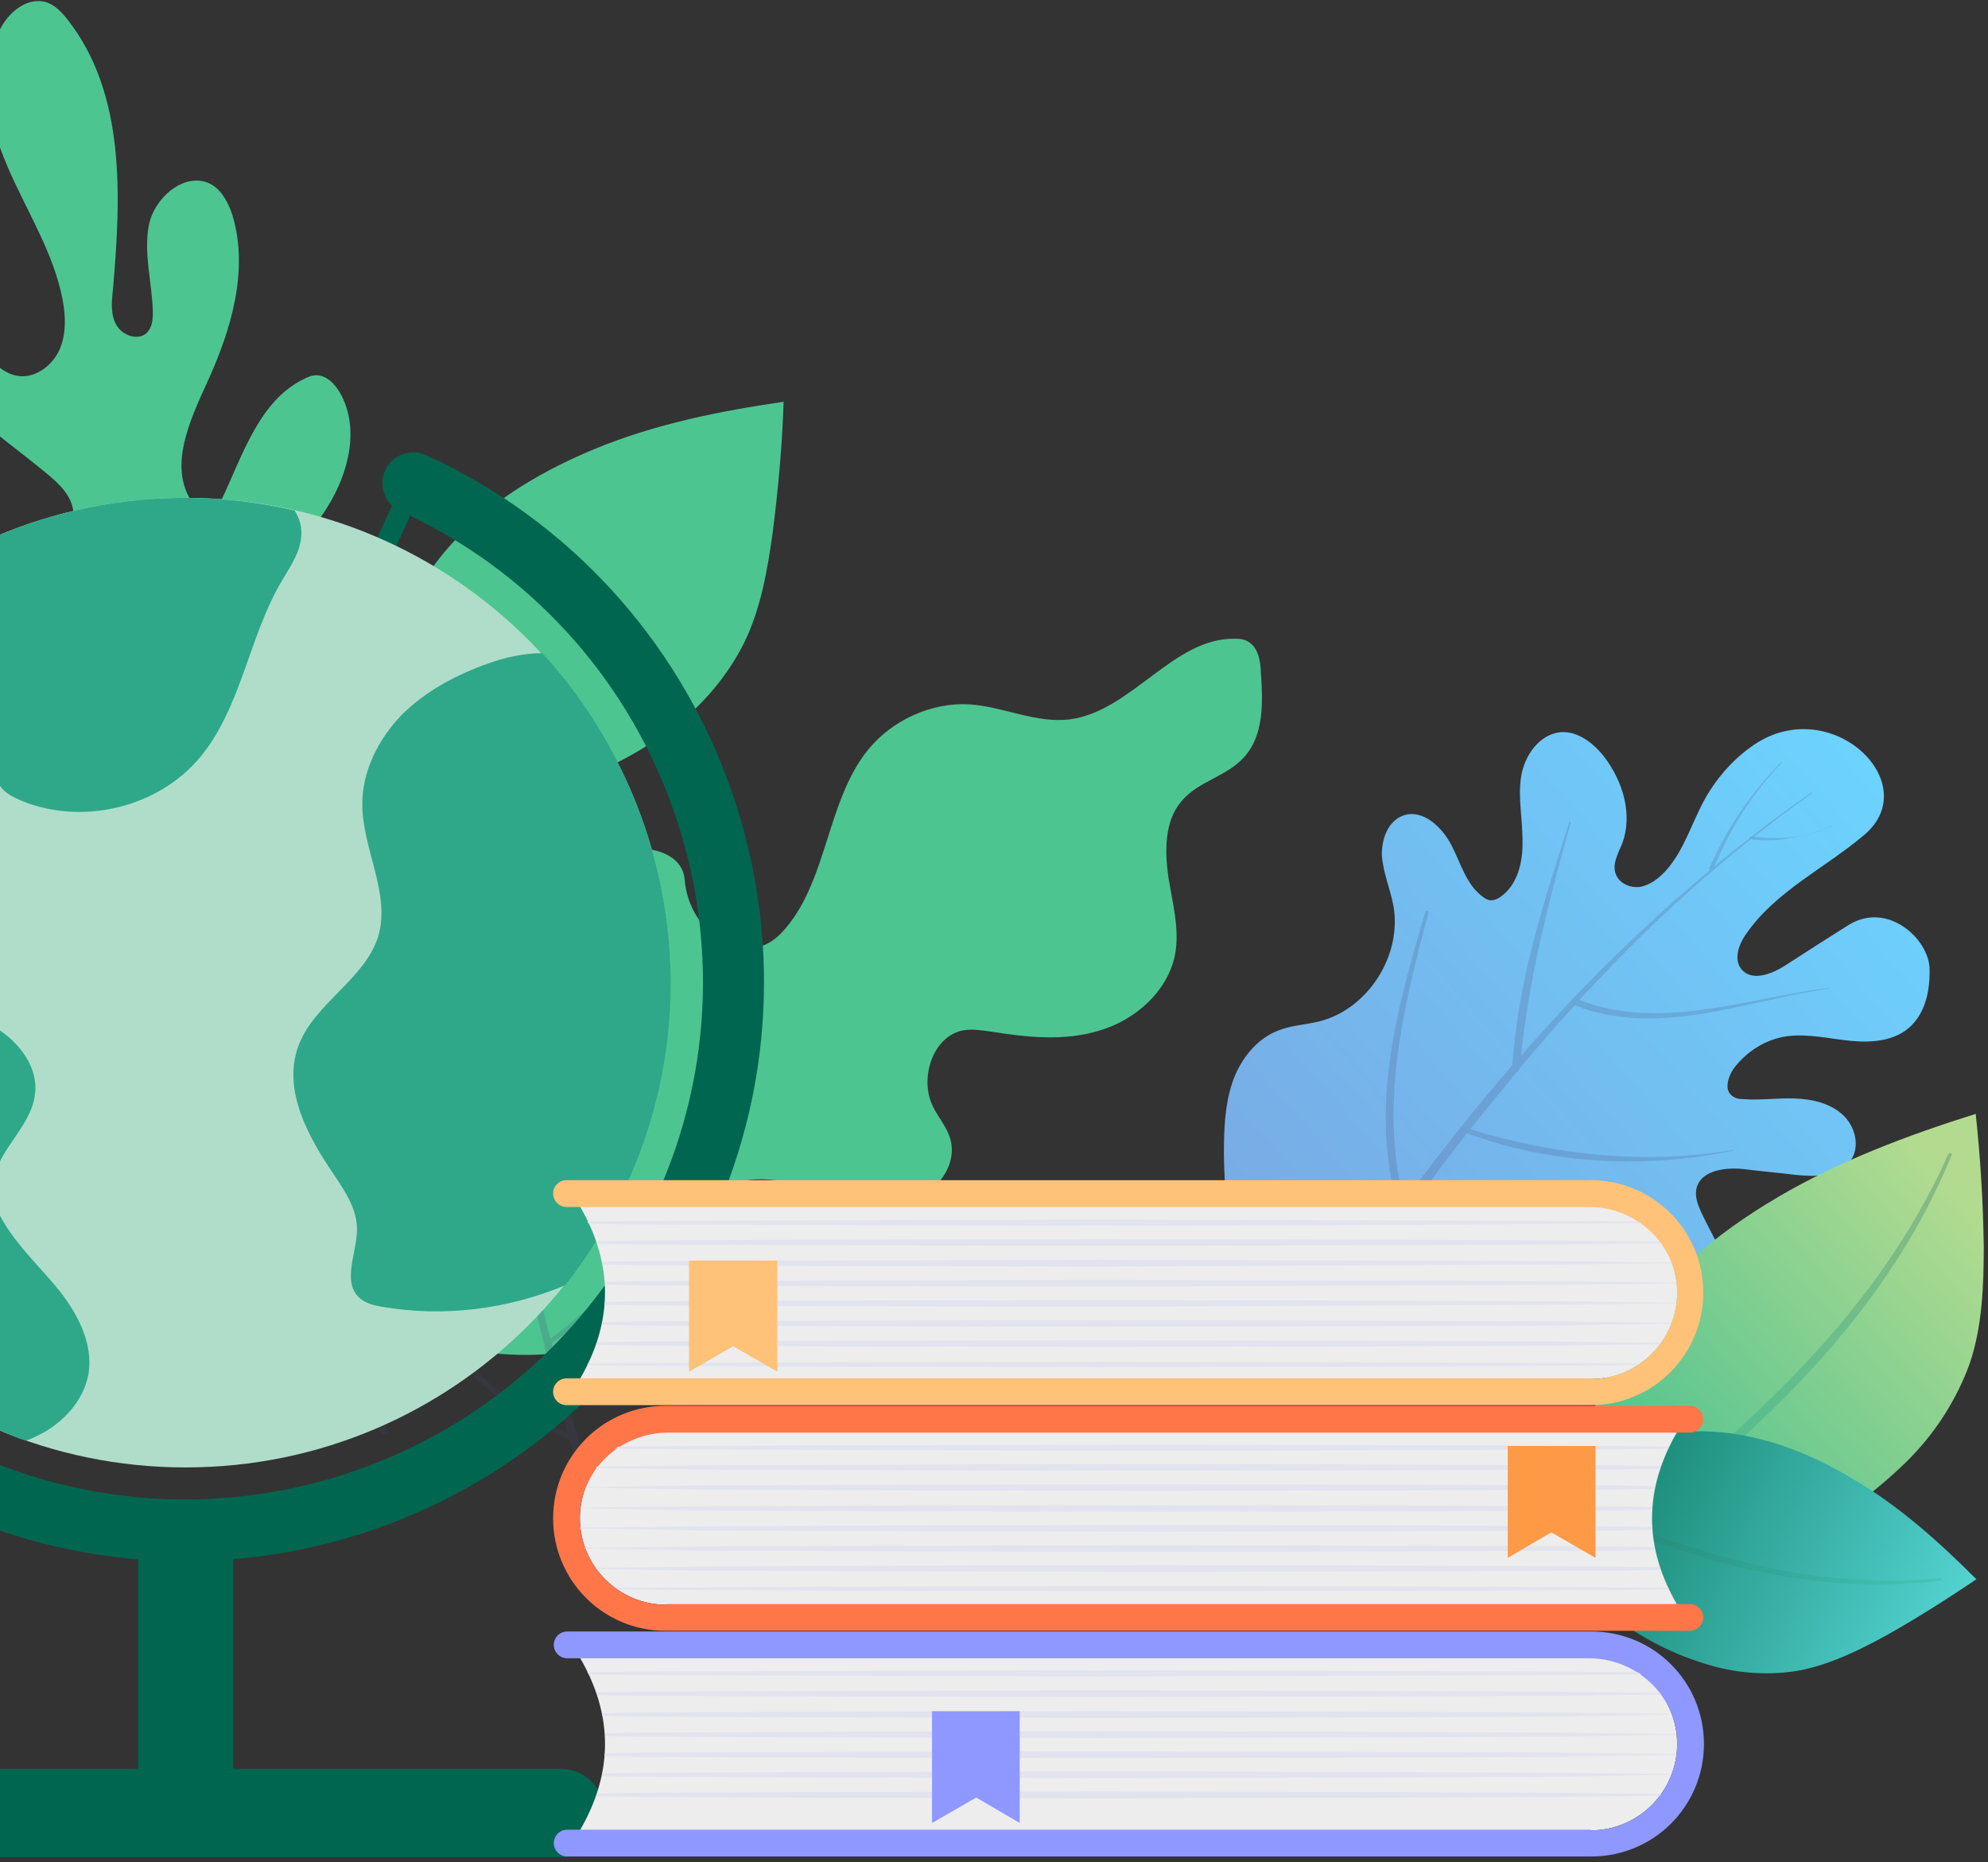 <svg width="205" height="192" viewBox="0 0 205 192" fill="none" xmlns="http://www.w3.org/2000/svg">
<rect x="0" y="0" width="205" height="192" fill="#333333" stroke="none"/>
<path d="M30.153 112.566C30.153 109.321 28.013 106.56 27.046 103.453C19.107 76.461 6.958 94.272 8.545 78.67C9.857 65.968 -8.368 59.824 -9.887 65.347C-11.06 69.765 -16.859 72.181 -19.62 68.453C-23.141 63.759 -21.76 57.063 -24.867 52.161C-26.662 49.331 -30.044 47.329 -33.565 47.053C-36.741 46.777 -40.054 47.743 -43.161 46.915C-48.683 45.396 -51.514 38.769 -57.175 38.01C-57.658 37.941 -58.141 37.941 -58.624 38.148C-59.522 38.493 -59.867 39.528 -60.074 40.426C-60.695 42.842 -61.247 45.534 -59.798 47.605C-58.486 49.469 -55.863 50.228 -54.62 52.092C-53.378 53.956 -53.792 56.441 -54.551 58.513C-55.311 60.584 -56.415 62.724 -56.277 64.933C-56.139 68.108 -53.516 70.87 -50.478 72.181C-47.372 73.562 -43.92 73.769 -40.468 73.769C-39.571 73.769 -38.673 73.769 -37.845 74.045C-35.153 74.942 -34.532 78.601 -36.257 80.741C-36.948 81.57 -37.845 82.26 -38.328 83.157C-39.64 85.574 -37.293 88.542 -34.532 89.37C-31.77 90.13 -28.802 89.508 -25.902 89.163C-23.003 88.818 -19.758 88.887 -17.618 90.682C-14.926 93.029 -15.202 97.033 -13.614 100.209C-11.958 103.591 -8.161 105.662 -4.295 106.56C-0.429 107.457 3.575 107.319 7.579 107.526C15.932 107.94 24.285 109.735 31.464 113.739" fill="#4DC591"/>
<path opacity="0.2" d="M-40.093 85.564C-37.883 93.089 -31.049 99.44 -24.905 104.41C-18.416 109.657 -11.168 114.006 -3.85 118.148C11.475 126.846 27.491 134.923 39.365 147.763C39.71 148.109 40.262 147.625 39.917 147.28C29.493 135.061 14.651 127.26 0.43 119.46C-6.749 115.456 -13.998 111.452 -20.625 106.619C-28.081 101.235 -37.055 94.194 -39.816 85.495C-39.885 85.357 -40.162 85.426 -40.093 85.564Z" fill="#444472"/>
<path d="M135.252 140.653C138.566 142.31 142.294 142.517 146.022 142.655C153.96 142.931 162.037 142.655 169.631 140.446C171.564 139.893 173.566 139.134 175.154 137.961C176.81 136.718 178.053 134.923 178.191 132.852C178.398 130.022 176.603 127.537 175.43 124.982C175.085 124.223 174.739 123.325 174.947 122.497C175.43 120.564 178.122 120.288 180.124 120.564C181.781 120.771 183.438 120.909 185.094 121.116C187.165 121.323 189.651 121.393 190.824 119.667C191.86 118.217 191.307 116.077 189.996 114.903C188.684 113.73 186.889 113.316 185.094 113.247C183.3 113.178 181.574 113.454 179.779 113.316C179.365 113.316 178.95 113.247 178.605 112.97C177.777 112.349 178.191 111.038 178.743 110.209C180.055 108.414 182.126 107.103 184.335 106.826C186.544 106.55 188.684 107.103 190.893 107.31C193.102 107.517 195.518 107.31 197.106 105.722C198.625 104.203 199.039 101.925 198.97 99.785C198.832 96.748 194.621 92.882 190.617 95.367C188.408 96.748 186.268 98.128 184.128 99.509C182.747 100.406 180.676 101.235 179.572 99.923C178.743 98.888 179.296 97.3 180.124 96.195C183.162 91.846 188.201 89.499 192.274 86.047C198.487 80.732 188.891 71.481 180.952 76.728C178.881 78.109 177.156 80.042 175.913 82.182C174.463 84.736 173.704 87.635 171.771 89.775C171.081 90.535 170.183 91.225 169.148 91.432C168.112 91.57 166.939 91.087 166.593 90.051C166.248 89.016 166.87 87.98 167.284 86.945C168.388 83.977 167.353 80.594 165.489 78.109C164.384 76.659 162.728 75.347 160.933 75.485C158.724 75.692 157.205 77.901 156.86 80.042C156.515 82.182 156.998 84.391 156.998 86.6C157.067 88.809 156.515 91.225 154.72 92.468C154.444 92.675 154.098 92.813 153.753 92.813C153.477 92.813 153.201 92.675 152.925 92.468C151.199 91.225 150.647 89.016 149.68 87.152C148.714 85.288 146.781 83.424 144.779 84.046C143.122 84.598 142.432 86.531 142.501 88.257C142.639 89.982 143.329 91.57 143.674 93.296C144.641 98.474 141.051 104.065 136.012 105.308C134.562 105.653 133.043 105.722 131.732 106.274C129.454 107.172 127.797 109.381 127.037 111.728C126.278 114.075 126.209 116.56 126.209 119.045C126.278 125.396 127.314 132.576 132.422 136.373" fill="url(#paint0_linear)"/>
<g opacity="0.41">
<path opacity="0.41" d="M188.822 85.219C188.546 85.288 188.339 85.426 188.062 85.495C188.339 85.357 188.546 85.288 188.822 85.15C188.822 85.081 188.891 85.219 188.822 85.219Z" fill="#444472"/>
<path opacity="0.41" d="M185.646 86.254C186.475 86.047 187.234 85.771 188.063 85.495C187.303 85.84 186.475 86.047 185.646 86.254Z" fill="#444472"/>
<path opacity="0.47" d="M147.333 93.986C144.709 103.789 142.224 113.868 144.778 123.878C148.299 119.045 152.027 114.351 155.962 109.795C156.514 101.166 159.206 92.951 161.83 84.736C161.83 84.667 161.968 84.667 161.968 84.805C159.759 92.744 157.688 100.613 156.859 108.828C162.865 101.925 169.354 95.505 176.327 89.706C176.258 89.637 176.258 89.568 176.258 89.499C178.053 85.426 180.538 81.767 183.644 78.592C183.644 78.592 183.713 78.592 183.713 78.661C180.745 81.767 178.467 85.288 176.81 89.292C177.983 88.326 179.157 87.359 180.4 86.462C180.4 86.323 180.4 86.254 180.538 86.254H180.607C182.609 84.667 184.68 83.148 186.82 81.698C186.82 81.698 186.889 81.698 186.889 81.767C184.818 83.217 182.816 84.736 180.883 86.254C182.402 86.462 184.058 86.462 185.646 86.185C183.989 86.6 182.402 86.738 180.538 86.531C174.187 91.57 168.319 97.162 162.865 103.099C171.356 106.343 179.985 102.892 188.546 101.856C188.615 101.856 188.615 101.925 188.546 101.925C179.985 103.168 171.149 106.964 162.589 103.72C162.52 103.72 162.451 103.651 162.451 103.582C160.449 105.722 158.516 108 156.652 110.209C156.652 110.416 156.514 110.485 156.376 110.554C154.788 112.487 153.201 114.42 151.613 116.422C160.518 119.114 169.561 120.081 178.743 118.562C178.812 118.562 178.812 118.631 178.743 118.631C169.561 120.495 160.104 120.081 151.268 116.836C148.092 120.909 145.055 125.12 142.086 129.331C150.784 132.921 160.173 135.613 169.285 131.816C169.354 131.816 169.354 131.886 169.285 131.886C160.104 135.889 150.577 133.335 141.672 129.815C140.775 131.126 139.808 132.438 138.911 133.818C138.565 134.371 137.668 133.818 138.013 133.266C140.015 130.298 142.086 127.398 144.157 124.499C141.189 114.144 144.019 103.996 146.988 93.986C147.195 93.848 147.333 93.917 147.333 93.986Z" fill="#444472"/>
</g>
<path d="M18.015 140.768C18.622 136.859 21.503 133.854 23.084 130.27C36.938 98.939 46.707 122.733 47.97 103.551C49.021 87.885 70.004 83.718 70.602 90.677C71.023 96.182 76.864 100.145 80.608 96.151C85.355 91.101 85.132 82.769 89.487 77.323C92.011 74.214 96.068 72.395 99.93 72.615C103.447 72.828 106.861 74.626 110.393 74.149C116.681 73.288 121.026 65.729 127.334 65.849C127.873 65.833 128.424 65.914 128.859 66.255C129.77 66.882 129.978 68.184 130.022 69.359C130.235 72.332 130.355 75.76 128.319 78.023C126.549 80.057 123.557 80.518 121.842 82.595C120.072 84.629 120.103 87.723 120.475 90.382C120.901 93.084 121.672 95.793 121.16 98.461C120.389 102.243 117.054 105.155 113.399 106.237C109.799 107.362 105.913 106.949 102.252 106.36C101.302 106.229 100.298 106.056 99.286 106.228C96.166 106.852 94.775 111.2 96.206 114.076C96.734 115.192 97.639 116.164 97.986 117.4C98.912 120.582 95.807 123.762 92.663 124.192C89.476 124.677 86.412 123.327 83.351 122.42C80.291 121.513 76.781 120.955 74.104 122.804C70.699 125.135 70.221 130.11 67.937 133.583C65.496 137.37 60.954 139.248 56.569 139.584C52.238 139.961 47.864 139.164 43.525 138.658C34.524 137.831 26.583 137.221 18.015 140.768Z" fill="#4DC591"/>
<path d="M8.321 138.656C14.868 131.668 21.485 124.682 26.591 116.578C34.776 103.598 38.702 88.028 37.794 72.695C37.669 71.037 37.066 68.892 35.409 68.878C34.65 68.872 34.025 69.281 33.468 69.759C32.009 70.921 30.687 72.222 29.57 73.662C28.802 74.691 27.826 75.857 26.585 75.709C25.688 75.632 25.073 74.868 24.665 74.105C22.624 70.429 23.837 65.745 26.075 62.242C28.313 58.74 31.512 55.867 33.751 52.296C35.99 48.724 37.133 44.039 35.023 40.432C34.478 39.53 33.657 38.695 32.621 38.686C32.138 38.682 31.722 38.886 31.306 39.09C26.732 41.33 25.028 46.908 22.85 51.515C22.639 51.996 22.289 52.546 21.804 52.749C21.043 53.019 20.288 52.391 19.811 51.766C17.355 48.156 19.535 43.41 21.363 39.421C23.823 34.057 25.669 27.928 23.99 22.253C23.586 21.007 22.975 19.76 21.876 19.06C19.266 17.52 15.929 20.253 15.352 23.217C14.776 26.181 15.717 29.226 15.761 32.264C15.755 33.024 15.679 33.782 15.122 34.33C14.218 35.151 12.635 34.586 12.022 33.545C11.41 32.505 11.489 31.193 11.638 29.952C12.477 20.294 12.979 9.667 6.968 2.023C6.353 1.258 5.669 0.493 4.705 0.209C2.845 -0.289 1.038 1.145 0.127 2.795C-2.325 7.124 -1.197 12.587 0.767 17.159C2.731 21.732 5.526 26.035 6.453 30.876C6.783 32.604 6.837 34.469 6.134 36.051C5.43 37.633 3.762 38.931 2.038 38.778C-0.239 38.552 -1.669 36.262 -2.619 34.183C-3.433 32.52 -4.248 30.856 -5.063 29.261C-5.538 28.291 -6.219 27.181 -7.324 27.172C-8.704 27.091 -9.409 28.88 -9.421 30.33C-9.455 34.403 -7.208 38.218 -4.333 41.142C-1.527 44.064 1.906 46.371 5.06 49.02C5.882 49.718 6.704 50.484 7.18 51.454C7.79 52.702 7.709 54.22 7.421 55.598C6.709 58.285 4.963 60.618 2.536 61.978C0.733 62.999 -1.342 63.465 -2.941 64.763C-5.651 66.881 -6.376 71.086 -4.467 74.001C-2.832 76.569 0.266 77.7 3.23 78.207C6.194 78.715 9.301 78.672 12.193 79.593C13.501 80.018 14.808 80.582 15.559 81.692C16.65 83.289 16.356 85.427 15.582 87.146C14.387 89.76 12.229 91.951 9.596 93.034C7.172 94.049 4.478 94.234 1.986 95.042C-0.505 95.781 -3.073 97.416 -3.716 99.965C-4.644 103.685 -1.081 106.96 2.356 108.714C5.794 110.399 9.855 111.814 11.483 115.279C12.637 117.636 12.269 120.463 11.764 123.013C10.683 128.596 8.912 133.966 6.522 139.124" fill="#4DC591"/>
<path d="M196.554 150.732C199.453 147.901 201.731 144.381 203.112 140.584C204.424 136.718 204.562 132.507 204.562 128.434C204.493 123.878 204.217 119.322 203.733 114.834C196.692 117.044 189.72 119.667 183.369 123.395C177.018 127.122 171.081 131.955 167.353 138.375C161.002 149.351 163.142 161.984 163.142 161.984C163.142 161.984 180.883 166.057 196.554 150.732Z" fill="url(#paint1_linear)"/>
<path opacity="0.3" d="M175.912 151.629C179.502 148.523 183.023 145.209 186.267 141.757C192.48 135.13 197.727 127.675 201.248 119.114C201.317 118.907 201.04 118.769 200.902 118.976C197.037 127.744 191.238 135.406 184.68 142.103C181.573 145.278 178.328 148.247 174.946 151.146C171.425 154.183 167.559 156.807 164.108 159.982C163.693 160.327 164.246 160.88 164.66 160.604C168.664 157.98 172.323 154.736 175.912 151.629Z" fill="url(#paint2_linear)"/>
<path d="M176.466 171.718C179.365 172.546 182.61 172.753 185.647 172.201C188.753 171.58 191.722 170.13 194.621 168.542C197.797 166.748 200.834 164.815 203.803 162.813C199.937 158.947 195.864 155.288 191.17 152.527C186.475 149.696 181.16 147.625 175.499 147.556C165.765 147.487 157.688 153.769 157.688 153.769C157.688 153.769 160.657 167.162 176.466 171.718Z" fill="url(#paint3_linear)"/>
<path opacity="0.3" d="M169.08 158.394C172.462 159.637 175.845 160.673 179.365 161.57C185.993 163.158 192.965 163.848 200.075 162.951C200.214 162.951 200.214 162.675 200.075 162.675C192.689 163.434 185.509 162.536 178.675 160.742C175.431 159.913 172.324 158.878 169.218 157.704C165.973 156.462 162.867 154.943 159.553 153.838C159.208 153.7 158.932 154.252 159.277 154.46C162.314 155.978 165.766 157.152 169.08 158.394Z" fill="url(#paint4_linear)"/>
<path d="M69.483 74.97C72.451 72.692 75.005 69.724 76.731 66.272C78.457 62.751 79.147 58.747 79.7 54.743C80.252 50.325 80.666 45.907 80.804 41.42C74.177 42.386 67.619 43.698 61.406 46.252C55.193 48.807 49.187 52.465 44.976 57.988C37.727 67.515 38.003 80.079 38.003 80.079C38.003 80.079 53.398 87.12 69.483 74.97Z" fill="#4DC591"/>
<g opacity="0.41">
<path opacity="0.41" d="M54.414 90.742C54.345 91.018 54.276 91.225 54.207 91.501C54.276 91.225 54.345 91.018 54.345 90.742C54.345 90.673 54.414 90.742 54.414 90.742Z" fill="#444472"/>
<path opacity="0.41" d="M53.379 93.848C53.655 93.089 53.931 92.329 54.207 91.501C54 92.329 53.724 93.089 53.379 93.848Z" fill="#444472"/>
<path opacity="0.47" d="M37.847 128.089C43.645 135.89 49.72 143.828 58.557 147.832C56.969 142.241 55.519 136.58 54.346 130.85C48.271 125.258 43.645 118.355 39.089 111.452C39.02 111.383 39.158 111.314 39.158 111.383C43.783 117.803 48.478 124.085 54.069 129.608C52.344 120.909 51.17 112.073 50.756 103.168C50.687 103.168 50.618 103.168 50.618 103.099C48.616 99.302 47.235 95.229 46.683 90.949C46.683 90.88 46.752 90.88 46.752 90.949C47.442 95.091 48.754 98.957 50.756 102.615C50.687 101.166 50.687 99.647 50.618 98.197C50.549 98.128 50.48 98.059 50.549 97.921L50.618 97.852C50.618 95.367 50.618 92.882 50.756 90.328C50.756 90.258 50.825 90.328 50.825 90.328C50.756 92.744 50.756 95.229 50.825 97.645C51.791 96.61 52.758 95.298 53.379 93.917C52.758 95.436 51.998 96.817 50.825 98.059C51.032 105.929 51.929 113.799 53.241 121.531C60.352 116.836 62.63 108.138 66.564 100.89C66.564 100.821 66.634 100.89 66.634 100.89C62.768 108.276 60.697 117.32 53.517 122.014C53.448 122.083 53.379 122.083 53.31 122.083C53.793 124.913 54.346 127.675 54.967 130.505C55.105 130.643 55.105 130.781 55.036 130.919C55.588 133.335 56.141 135.682 56.762 138.03C63.665 132.783 69.395 126.294 73.399 118.286C73.399 118.217 73.468 118.286 73.468 118.286C69.74 126.501 64.217 133.542 56.9 138.444C58.142 143.345 59.523 148.177 61.042 153.01C68.567 148.385 75.746 142.724 78.024 133.404C78.024 133.335 78.093 133.404 78.093 133.404C75.953 142.862 68.774 148.73 61.249 153.562C61.732 155.081 62.215 156.531 62.699 158.049C62.906 158.671 62.008 159.016 61.801 158.394C60.697 155.081 59.73 151.767 58.764 148.454C49.444 144.588 43.507 136.442 37.778 128.158C37.709 128.089 37.778 128.02 37.847 128.089Z" fill="#444472"/>
</g>
<path d="M41.642 49.443L-5.279 152.246L-3.333 153.135L43.588 50.332L41.642 49.443Z" fill="#00664F"/>
<path d="M-5.645 155.564C-7.233 154.874 -7.923 152.941 -7.233 151.353C-6.543 149.765 -4.61 149.075 -3.022 149.765C23.763 161.984 55.449 150.18 67.668 123.395C79.887 96.61 68.082 64.923 41.297 52.704C39.71 52.014 39.019 50.081 39.71 48.493C40.4 46.906 42.333 46.215 43.921 46.906C73.812 60.574 87.067 95.988 73.398 125.949C59.729 156.047 24.315 169.233 -5.645 155.564Z" fill="#00664F"/>
<path d="M19.138 151.284C46.742 151.284 69.118 128.907 69.118 101.304C69.118 73.701 46.742 51.324 19.138 51.324C-8.465 51.324 -30.842 73.701 -30.842 101.304C-30.842 128.907 -8.465 151.284 19.138 151.284Z" fill="#B0DDC9"/>
<path d="M64.631 122.083C62.905 125.88 60.765 129.331 58.28 132.507C52.343 134.992 45.716 135.821 39.365 134.716C38.536 134.578 37.708 134.371 37.087 133.819C35.223 132.162 36.811 129.193 36.811 126.708C36.811 124.637 35.568 122.773 34.394 121.047C31.771 117.182 29.148 112.418 30.736 107.931C32.323 103.444 37.639 101.028 39.02 96.472C40.262 92.123 37.432 87.635 37.363 83.079C37.294 79.558 39.02 76.176 41.436 73.691C43.921 71.205 47.097 69.549 50.41 68.375C52.136 67.754 54.069 67.34 55.933 67.34C69.118 81.767 73.26 103.237 64.631 122.083ZM3.951 147.97C6.505 146.728 8.645 144.381 9.128 141.619C9.611 138.582 8.093 135.613 6.229 133.197C4.296 130.781 2.018 128.71 0.43 126.087C-0.26 124.982 -0.744 123.74 -0.744 122.428C-0.675 118.838 3.191 116.353 3.606 112.832C4.02 109.726 1.535 106.896 -1.227 105.515C-4.057 104.134 -7.233 103.789 -10.27 102.961C-13.308 102.132 -16.345 100.475 -17.588 97.576C-19.106 93.917 -17.174 89.568 -19.244 86.117C-20.556 83.907 -24.008 82.458 -26.976 81.975C-37.4 106.758 -26.286 135.544 -1.641 146.797C-0.191 147.418 1.189 148.039 2.639 148.523C3.122 148.385 3.537 148.178 3.951 147.97ZM-9.925 60.643C-9.787 61.196 -9.58 61.748 -9.304 62.231C-6.888 67.34 -1.71 71.205 -0.951 76.797C-0.744 78.316 -0.813 80.042 0.154 81.215C0.637 81.837 1.397 82.182 2.156 82.527C8.438 85.15 16.308 83.286 20.657 78.04C24.868 72.931 25.627 65.821 28.941 60.091C29.907 58.434 31.081 56.846 31.081 54.913C31.081 54.085 30.805 53.326 30.39 52.635C16.17 49.322 1.535 52.428 -9.925 60.643Z" fill="#2EA889"/>
<path d="M24.039 159.775H14.236V183.108H24.039V159.775Z" fill="#00664F"/>
<path d="M57.866 191.461H-19.589C-22.143 191.461 -24.145 189.39 -24.145 186.905C-24.145 184.351 -22.075 182.349 -19.589 182.349H57.797C60.351 182.349 62.353 184.42 62.353 186.905C62.422 189.39 60.351 191.461 57.866 191.461Z" fill="#00664F"/>
<path d="M164.038 142.172C168.94 142.172 172.944 138.168 172.944 133.266C172.944 128.365 168.94 124.361 164.038 124.361H59.798C63.249 130.298 63.249 136.235 59.798 142.172H164.038Z" fill="#EDEDED"/>
<path d="M164.039 142.172C169.078 142.172 173.151 137.961 172.944 132.852C172.737 128.089 168.595 124.43 163.832 124.43H58.418C57.658 124.43 57.037 123.809 57.037 123.049C57.037 122.29 57.658 121.669 58.418 121.669H164.039C170.459 121.669 175.636 126.846 175.636 133.266C175.636 139.686 170.459 144.864 164.039 144.864H58.418C57.658 144.864 57.037 144.243 57.037 143.483C57.037 142.724 57.658 142.103 58.418 142.103H164.039V142.172Z" fill="#FFC278"/>
<path d="M169.216 126.087L160.794 126.156L144.985 126.294L113.299 126.363L81.613 126.294L65.804 126.225L60.696 126.156C60.627 126.087 60.627 126.018 60.558 125.949L65.735 125.88L81.544 125.811L113.23 125.742L144.916 125.811L160.725 125.88L168.871 125.949C169.078 125.949 169.147 126.018 169.216 126.087ZM171.287 128.158C171.287 128.089 171.218 128.089 171.218 128.02L160.863 127.882L145.054 127.813L113.368 127.744L81.682 127.813L65.873 127.882L61.524 127.951C61.524 128.02 61.593 128.089 61.593 128.227L65.873 128.296L81.682 128.365L113.368 128.434L144.985 128.365L160.794 128.296L171.287 128.158ZM172.392 130.229C172.392 130.229 172.392 130.16 172.323 130.16L160.794 130.022L144.985 129.953L113.299 129.884L81.613 129.953L65.804 130.022L62.076 130.091C62.076 130.16 62.076 130.298 62.145 130.367L65.873 130.436L81.682 130.505L113.368 130.574L144.985 130.436L160.794 130.367L172.392 130.229ZM60.558 140.722L65.735 140.791L81.544 140.86L113.23 140.929L144.916 140.86L160.725 140.791L168.871 140.722C168.94 140.653 169.009 140.584 169.078 140.584L160.656 140.515L144.847 140.446L113.161 140.377L81.475 140.446L65.666 140.515L60.558 140.584C60.627 140.515 60.627 140.653 60.558 140.722ZM171.218 138.582C171.218 138.513 171.287 138.513 171.287 138.444L160.863 138.306L145.054 138.237L113.368 138.168L81.682 138.237L65.873 138.306L61.593 138.375C61.593 138.444 61.524 138.513 61.524 138.651L65.873 138.72L81.682 138.789L113.368 138.858L145.054 138.789L160.863 138.72L171.218 138.582ZM172.323 136.442C172.323 136.442 172.323 136.373 172.392 136.373L160.863 136.235L145.054 136.166L113.368 136.097L81.682 136.166L65.873 136.235L62.145 136.304C62.145 136.373 62.145 136.511 62.076 136.58L65.804 136.649L81.613 136.718L113.299 136.787L144.985 136.718L160.794 136.649L172.323 136.442ZM172.875 134.371V134.302L160.794 134.164L144.985 134.095L113.299 134.026L81.613 134.095L65.804 134.164L62.352 134.233C62.352 134.302 62.352 134.44 62.352 134.509L65.804 134.578L81.613 134.647L113.299 134.716L144.985 134.578L160.794 134.509L172.875 134.371ZM172.875 132.3V132.231L160.863 132.093L145.054 132.024L113.368 131.955L81.682 132.024L65.873 132.093L62.422 132.162C62.422 132.231 62.422 132.369 62.422 132.438L65.873 132.507L81.682 132.576L113.368 132.645L144.985 132.507L160.794 132.438L172.875 132.3Z" fill="#E1E3EF"/>
<path d="M71.051 141.412L75.607 138.789L80.163 141.412V129.953H71.051V141.412Z" fill="#FFC278"/>
<path d="M68.704 165.436C63.803 165.436 59.799 161.432 59.799 156.531C59.799 151.629 63.803 147.625 68.704 147.625H172.944C169.493 153.562 169.493 159.499 172.944 165.436H68.704Z" fill="#EDEDED"/>
<path d="M68.704 165.436C63.664 165.436 59.591 161.225 59.798 156.116C60.005 151.353 64.147 147.694 68.911 147.694H174.256C175.015 147.694 175.636 147.073 175.636 146.314C175.636 145.554 175.015 144.933 174.256 144.933H68.635C62.215 144.933 57.037 150.11 57.037 156.531C57.037 162.951 62.215 168.128 68.635 168.128H174.256C175.015 168.128 175.636 167.507 175.636 166.747C175.636 165.988 175.015 165.367 174.256 165.367H68.704V165.436Z" fill="#FF7648"/>
<path d="M63.734 149.144L71.88 149.075L87.688 149.006L119.375 148.937L151.061 149.006L166.87 149.075L172.047 149.144C171.978 149.213 171.978 149.282 171.909 149.351L166.801 149.42L150.992 149.489L119.306 149.558L87.619 149.489L71.811 149.42L63.389 149.351C63.596 149.282 63.665 149.213 63.734 149.144ZM71.88 151.491L87.688 151.56L119.375 151.629L151.061 151.56L166.87 151.491L171.15 151.422C171.15 151.353 171.219 151.284 171.219 151.146L166.87 151.077L151.061 151.008L119.375 150.939L87.688 151.008L71.88 151.077L61.525 151.215C61.525 151.284 61.456 151.284 61.456 151.353L71.88 151.491ZM71.88 153.562L87.688 153.631L119.375 153.7L151.061 153.631L166.87 153.562L170.597 153.493C170.597 153.424 170.597 153.286 170.666 153.217L166.939 153.148L151.13 153.079L119.444 153.01L87.757 153.079L71.949 153.148L60.42 153.286C60.42 153.286 60.42 153.355 60.351 153.355L71.88 153.562ZM172.047 163.71L166.939 163.641L151.13 163.572L119.444 163.503L87.757 163.572L71.949 163.641L63.527 163.71C63.596 163.779 63.665 163.848 63.734 163.848L71.88 163.917L87.688 163.986L119.375 164.055L151.061 163.986L166.87 163.917L172.047 163.848C172.116 163.917 172.116 163.779 172.047 163.71ZM71.88 161.915L87.688 161.984L119.375 162.053L151.061 161.984L166.87 161.915L171.219 161.846C171.219 161.777 171.15 161.708 171.15 161.57L166.87 161.501L151.061 161.432L119.375 161.363L87.688 161.432L71.88 161.501L61.456 161.639C61.456 161.708 61.525 161.708 61.525 161.777L71.88 161.915ZM71.88 159.844L87.688 159.913L119.375 159.982L151.061 159.913L166.87 159.844L170.597 159.775C170.597 159.706 170.597 159.568 170.528 159.499L166.801 159.43L150.992 159.361L119.306 159.292L87.619 159.361L71.811 159.43L60.282 159.568C60.282 159.568 60.282 159.637 60.351 159.637L71.88 159.844ZM71.88 157.773L87.688 157.842L119.375 157.911L151.061 157.842L166.87 157.773L170.321 157.704C170.321 157.635 170.321 157.497 170.321 157.428L166.87 157.359L151.061 157.29L119.375 157.221L87.688 157.29L71.88 157.359L59.799 157.497V157.566L71.88 157.773ZM71.88 155.702L87.688 155.771L119.375 155.84L151.061 155.771L166.87 155.702L170.321 155.633C170.321 155.564 170.321 155.426 170.321 155.357L166.87 155.288L151.061 155.219L119.375 155.15L87.688 155.219L71.88 155.288L59.868 155.426V155.495L71.88 155.702Z" fill="#E1E3EF"/>
<path d="M164.522 160.603L159.966 157.98L155.479 160.603V149.075H164.522V160.603Z" fill="#FE9946"/>
<path d="M164.039 188.7C168.941 188.7 172.944 184.696 172.944 179.795C172.944 174.893 168.941 170.89 164.039 170.89H59.799C63.251 176.826 63.251 182.763 59.799 188.7H164.039Z" fill="#EDEDED"/>
<path d="M164.039 188.7C169.079 188.7 173.152 184.489 172.944 179.381C172.737 174.617 168.595 170.959 163.832 170.959H58.487C57.728 170.959 57.106 170.337 57.106 169.578C57.106 168.819 57.728 168.197 58.487 168.197H164.108C170.528 168.197 175.706 173.375 175.706 179.795C175.706 186.215 170.528 191.392 164.108 191.392H58.487C57.728 191.392 57.106 190.771 57.106 190.012C57.106 189.252 57.728 188.631 58.487 188.631H164.039V188.7Z" fill="#8F98FF"/>
<path d="M169.216 172.615L160.794 172.684L144.985 172.753L113.299 172.822L81.613 172.753L65.804 172.684L60.696 172.615C60.627 172.546 60.627 172.477 60.558 172.408L65.735 172.339L81.544 172.27L113.23 172.201L144.916 172.27L160.725 172.339L168.871 172.408C169.078 172.477 169.147 172.546 169.216 172.615ZM171.287 174.686C171.287 174.617 171.218 174.617 171.218 174.548L160.863 174.41L145.054 174.341L113.368 174.272L81.682 174.341L65.873 174.41L61.524 174.479C61.524 174.548 61.593 174.617 61.593 174.755L65.873 174.824L81.682 174.893L113.368 174.962L145.054 174.893L160.863 174.824L171.287 174.686ZM172.392 176.757C172.392 176.757 172.392 176.688 172.323 176.688L160.794 176.55L144.985 176.481L113.299 176.412L81.613 176.481L65.804 176.55L62.076 176.619C62.076 176.688 62.076 176.826 62.145 176.895L65.873 176.964L81.682 177.033L113.368 177.102L145.054 177.033L160.863 176.964L172.392 176.757ZM171.218 185.11C171.218 185.041 171.287 185.041 171.287 184.972L160.863 184.834L145.054 184.765L113.368 184.696L81.682 184.765L65.873 184.834L61.593 184.903C61.593 184.972 61.524 185.041 61.524 185.179L65.873 185.248L81.682 185.317L113.368 185.386L145.054 185.317L160.863 185.248L171.218 185.11ZM172.323 182.97C172.323 182.97 172.323 182.901 172.392 182.901L160.863 182.763L145.054 182.694L113.368 182.625L81.682 182.694L65.873 182.763L62.145 182.832C62.145 182.901 62.145 183.039 62.076 183.108L65.804 183.177L81.613 183.246L113.299 183.315L144.985 183.246L160.794 183.177L172.323 182.97ZM172.875 180.899V180.83L160.794 180.692L144.985 180.623L113.299 180.554L81.613 180.623L65.804 180.692L62.352 180.761C62.352 180.83 62.352 180.968 62.352 181.037L65.804 181.106L81.613 181.175L113.299 181.244L144.985 181.175L160.794 181.106L172.875 180.899ZM172.875 178.828V178.759L160.863 178.621L145.054 178.552L113.368 178.483L81.682 178.552L65.873 178.621L62.422 178.69C62.422 178.759 62.422 178.897 62.422 178.966L65.873 179.035L81.682 179.104L113.368 179.173L145.054 179.104L160.863 179.035L172.875 178.828Z" fill="#E1E3EF"/>
<path d="M96.11 187.941L100.667 185.317L105.154 187.941V176.412H96.11V187.941Z" fill="#8F98FF"/>
<defs>
<linearGradient id="paint0_linear" x1="195.5" y1="79.772" x2="72.845" y2="187.549" gradientUnits="userSpaceOnUse">
<stop stop-color="#6CD3FF"/>
<stop offset="1" stop-color="#8582C9"/>
</linearGradient>
<linearGradient id="paint1_linear" x1="203.253" y1="124.533" x2="156.833" y2="165.544" gradientUnits="userSpaceOnUse">
<stop offset="0.001" stop-color="#B2DB90"/>
<stop offset="1" stop-color="#2BBA90"/>
</linearGradient>
<linearGradient id="paint2_linear" x1="178.047" y1="128.394" x2="187.473" y2="151.186" gradientUnits="userSpaceOnUse">
<stop stop-color="#2B6565"/>
<stop offset="1" stop-color="#2BBA90"/>
</linearGradient>
<linearGradient id="paint3_linear" x1="202.423" y1="170.331" x2="150.139" y2="147.141" gradientUnits="userSpaceOnUse">
<stop offset="0.003" stop-color="#56D6D5"/>
<stop offset="1" stop-color="#00674B"/>
</linearGradient>
<linearGradient id="paint4_linear" x1="171.784" y1="145.904" x2="187.377" y2="170.828" gradientUnits="userSpaceOnUse">
<stop stop-color="#2B6565"/>
<stop offset="1" stop-color="#2BBA90"/>
</linearGradient>
</defs>
</svg>
